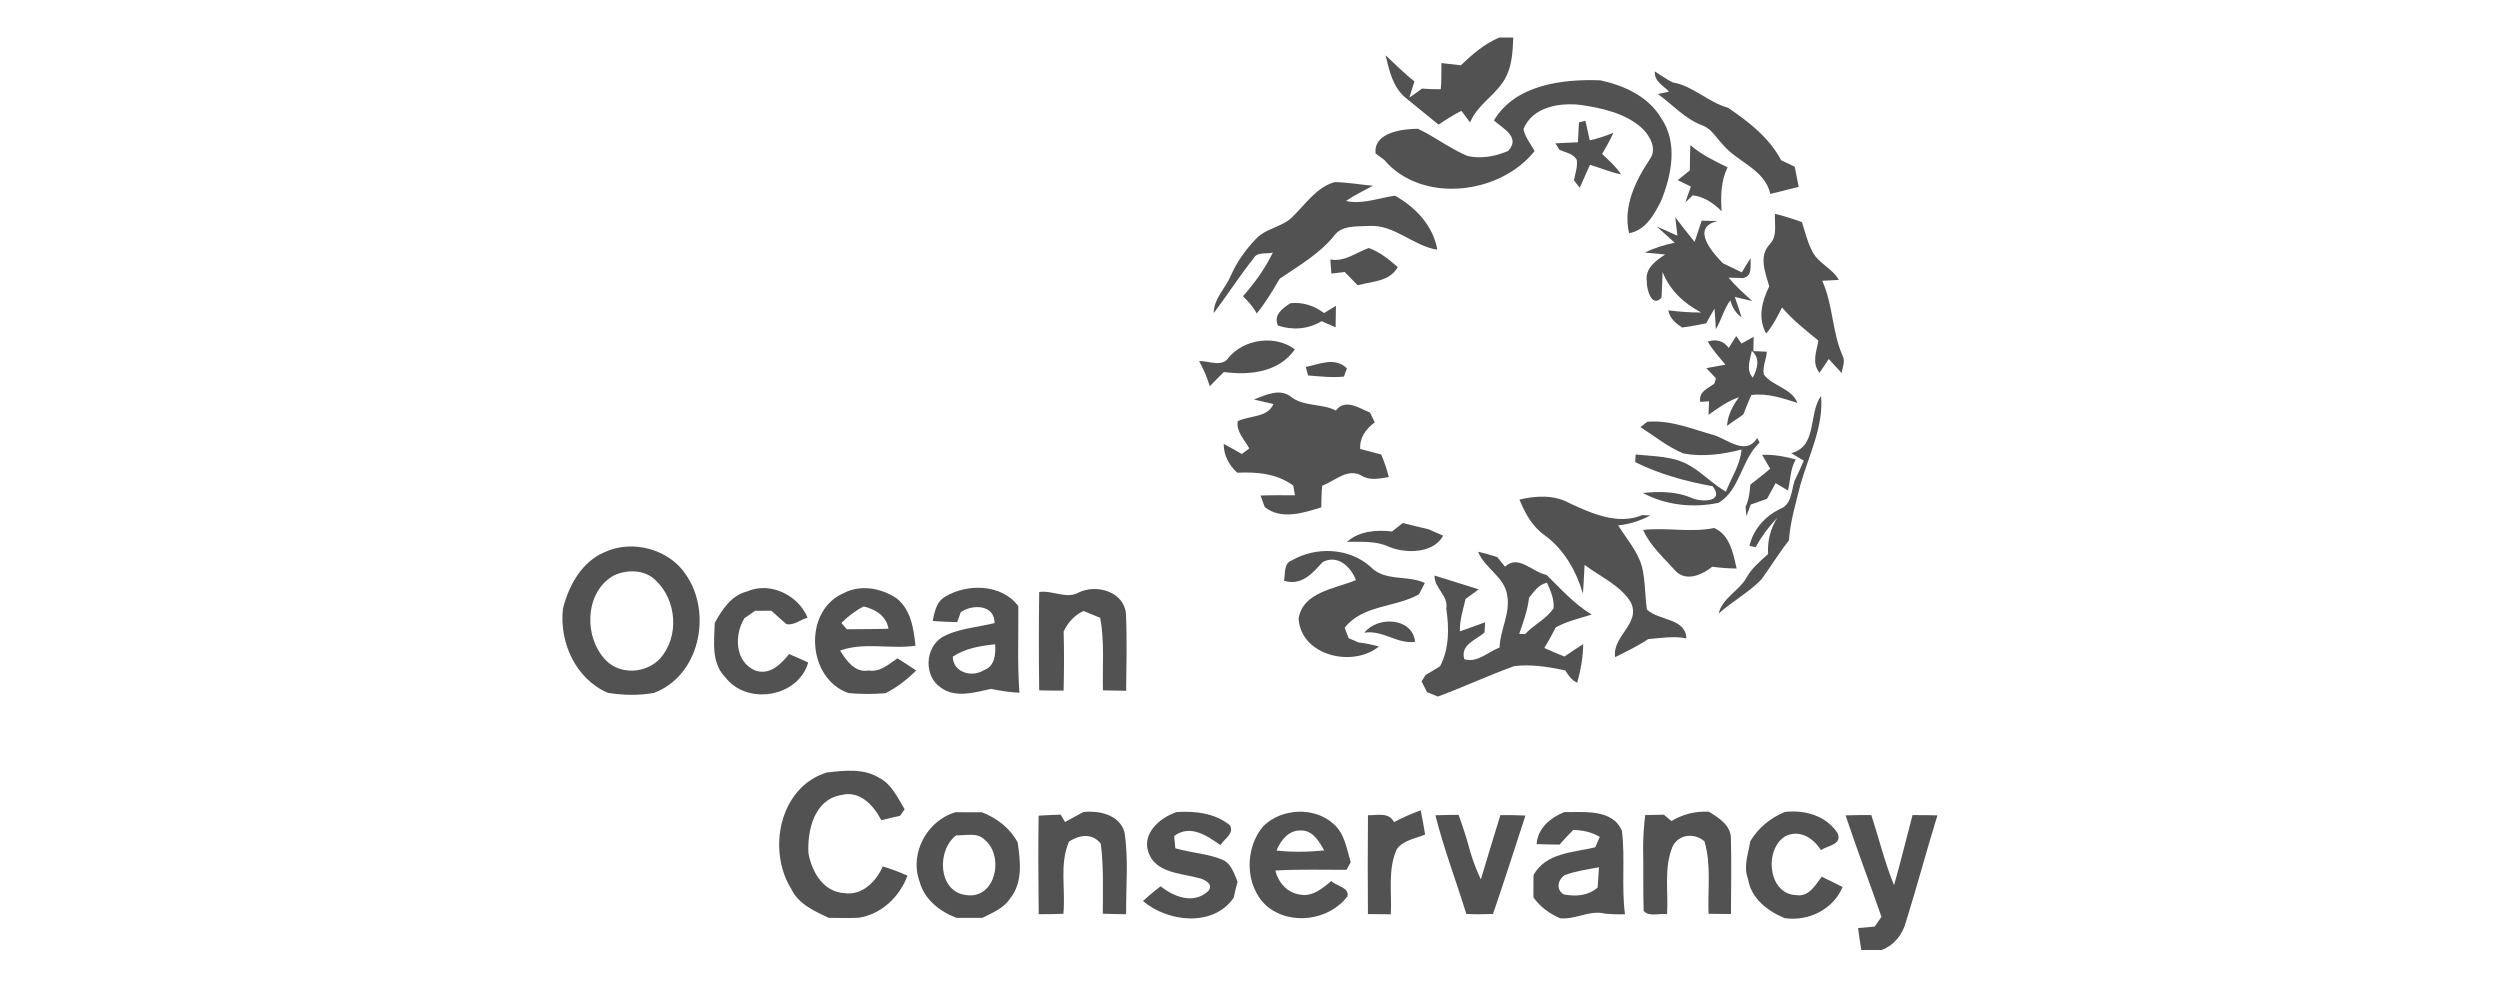 <svg width="200" height="80" viewBox="0 0 200 80" fill="none" xmlns="http://www.w3.org/2000/svg">
<path d="M119.947 3H121.062C121.018 4.05 120.975 5.139 120.504 6.103C119.809 7.544 118.22 8.293 117.607 9.796C117.434 9.562 117.085 9.098 116.912 8.867C116.277 9.187 115.672 9.566 115.087 9.972C114.216 9.262 113.34 8.551 112.469 7.841C111.433 7.005 111.138 5.647 110.844 4.417C111.609 5.12 112.328 5.873 113.156 6.509C113.014 6.939 112.881 7.372 112.751 7.806C113.093 7.571 113.431 7.333 113.764 7.087C114.263 7.126 114.761 7.146 115.26 7.138C115.334 6.443 115.303 5.74 115.311 5.046C115.829 5.108 116.351 5.167 116.869 5.221C117.784 4.343 118.761 3.5 119.947 3Z" fill="#525253"/>
<path d="M132.392 5.717C132.863 6.006 133.311 6.346 133.813 6.591C135.446 6.873 136.655 8.184 138.245 8.621C139.902 9.746 141.539 11.011 142.489 12.818C142.85 12.99 143.215 13.165 143.58 13.337C143.682 13.876 143.784 14.415 143.894 14.949C143.136 15.133 142.379 15.324 141.625 15.515C141.177 13.528 139.007 12.99 137.825 11.565C137.291 11.026 136.914 10.269 136.149 10.019C134.783 9.488 133.794 8.368 132.632 7.521L133.523 7.329C133.064 6.845 132.314 6.498 132.392 5.717Z" fill="#525253"/>
<path d="M119.513 9.64C121.197 6.779 125.001 6.306 128.031 6.427C129.931 6.837 131.858 7.712 132.887 9.437C134.253 11.42 133.731 14.016 132.875 16.097C132.333 17.174 131.638 18.424 130.327 18.658C129.825 16.526 130.834 14.469 131.988 12.736C132.592 11.912 131.988 10.843 131.344 10.238C129.994 9.035 128.145 8.645 126.406 8.387C124.706 8.204 122.602 8.563 121.876 10.323C122.005 10.979 122.453 11.506 122.771 12.08C120.007 15.574 113.727 16.331 110.728 12.779C110.559 12.654 110.217 12.408 110.049 12.283C109.852 10.597 112.196 10.308 113.44 10.3C114.795 10.956 116 11.881 117.385 12.474C118.488 12.728 119.611 12.513 120.636 12.084C121.684 11.003 120.259 10.288 119.513 9.64Z" fill="#525253"/>
<path d="M126.316 9.793C126.446 9.761 126.701 9.695 126.831 9.66C126.917 10.05 127.094 10.831 127.18 11.221C127.832 11.096 128.456 10.862 129.072 10.624C128.809 11.21 128.491 11.768 128.169 12.322C128.715 12.822 129.273 13.325 129.681 13.95C128.825 13.778 128.028 13.431 127.196 13.185C126.921 13.798 126.646 14.407 126.379 15.016C126.261 14.867 126.034 14.575 125.916 14.43C126.014 13.887 126.222 13.349 126.143 12.791C125.861 12.287 125.244 12.197 124.761 11.99C124.679 11.861 124.51 11.6 124.428 11.467C125.028 11.444 125.629 11.416 126.234 11.381C126.265 10.854 126.293 10.323 126.316 9.793Z" fill="#525253"/>
<path d="M135.226 11.604C136.105 12.381 137.165 12.869 138.202 13.392C137.668 14.493 137.652 15.707 137.727 16.897C137.083 16.261 136.341 15.734 135.418 15.625C135.273 15.765 134.978 16.046 134.829 16.191C134.971 15.765 135.116 15.344 135.273 14.926C135.01 14.797 134.48 14.543 134.217 14.415C134.543 14.157 134.861 13.891 135.187 13.626C135.19 12.951 135.202 12.279 135.226 11.604Z" fill="#525253"/>
<path d="M103.473 17.268C104.489 16.285 105.329 14.981 106.77 14.567C107.794 14.59 108.811 14.766 109.832 14.86C109.105 15.25 108.36 15.609 107.681 16.078C109.007 16.378 110.299 15.824 111.606 15.656C113.259 16.593 114.648 18.053 114.986 19.977C113.054 19.677 111.571 17.971 109.553 18.072C108.579 18.143 107.331 17.971 106.699 18.9C105.522 20.333 103.885 21.266 102.373 22.3C101.812 23.257 101.243 24.213 100.54 25.08C100.258 24.556 99.857 24.111 99.437 23.698C100.379 22.64 101.204 21.48 101.828 20.208C101.317 20.348 100.572 20.106 100.269 20.692C99.147 22.097 98.181 23.616 97.098 25.052C97.102 23.885 98.032 23.073 98.464 22.058C98.958 20.926 99.692 19.911 100.556 19.029C101.38 18.217 102.691 18.147 103.473 17.268Z" fill="#525253"/>
<path d="M141.998 17.104C142.728 17.284 143.446 17.514 144.156 17.768C144.392 18.514 144.573 19.282 144.926 19.989C145.358 21.031 146.563 21.414 147.108 22.394C146.775 22.409 146.111 22.445 145.778 22.46C146.649 24.385 146.559 26.555 147.415 28.476C147.646 28.917 147.383 29.397 147.34 29.85C146.987 29.475 146.641 29.1 146.3 28.722C146.115 28.995 145.746 29.549 145.562 29.826C144.926 29.026 145.318 28.14 145.472 27.25C144.459 26.411 143.415 25.61 142.563 24.599C142.194 25.329 141.829 26.063 141.291 26.684C140.608 25.431 140.946 24.111 141.538 22.913C141.236 21.82 140.667 20.512 141.581 19.536C142.221 18.869 141.943 17.928 141.998 17.104Z" fill="#525253"/>
<path d="M136.135 17.655L137.423 17.682C135.205 18.178 136.987 20.2 137.827 21.059C138.334 21.305 138.836 21.547 139.346 21.789C139.574 21.402 139.814 21.016 140.057 20.637C139.994 21.223 140.249 22.058 139.46 22.245C139.166 22.238 138.577 22.222 138.287 22.214C138.852 22.897 139.519 23.487 140.179 24.08C139.829 23.998 139.131 23.838 138.781 23.756C138.977 24.299 139.162 24.845 139.331 25.4C138.868 25.052 138.569 24.596 138.432 24.026C137.906 24.72 137.721 25.595 137.262 26.333C137.235 25.782 137.215 25.232 137.16 24.689C136.928 25.076 136.709 25.47 136.493 25.868C135.857 26.005 135.213 26.11 134.573 26.204C134.059 25.86 133.576 25.474 133.462 24.83C134.334 24.927 135.213 25.013 136.096 24.998C134.718 24.268 133.58 23.225 133.007 21.758C132.972 22.445 132.968 23.132 132.921 23.819C132.12 24.67 131.712 23.085 131.743 22.491C131.606 21.437 132.461 20.871 133.211 20.36C132.807 20.321 131.998 20.247 131.594 20.208C132.344 19.829 133.152 19.587 133.976 19.419L132.528 18.108L134.196 18.861L134.02 17.381C134.526 18.045 135.044 18.701 135.566 19.357C135.708 18.931 135.994 18.08 136.135 17.655Z" fill="#525253"/>
<path d="M106.428 20.758C107.562 20.973 108.489 20.2 109.494 19.841C110.385 20.149 111.119 20.762 111.822 21.367C111.167 22.538 109.753 22.511 108.611 22.819C108.265 22.468 107.916 22.113 107.574 21.758C107.307 21.789 106.777 21.855 106.51 21.886C106.483 21.508 106.455 21.133 106.428 20.758Z" fill="#525253"/>
<path d="M102.243 26.052C101.842 25.197 102.596 24.681 103.224 24.256C104.214 24.151 105.136 24.451 105.926 25.044C106.161 24.896 106.64 24.607 106.876 24.463C106.868 24.892 106.856 25.755 106.848 26.184C106.475 26.017 106.102 25.857 105.729 25.696C104.642 26.34 103.44 26.434 102.243 26.052Z" fill="#525253"/>
<path d="M138.296 27.836C138.497 27.515 138.697 27.199 138.897 26.883L139.325 27.484C139.568 27.348 140.051 27.074 140.291 26.938C140.287 27.227 140.275 27.8 140.271 28.089C140.542 28.101 141.083 28.125 141.35 28.136C141.315 28.753 140.977 29.335 141.111 29.963C141.829 30.92 143.325 31.041 143.8 32.235C142.595 31.853 141.386 31.431 140.102 31.603C139.89 32.122 139.662 32.629 139.466 33.153C139.038 33.473 138.583 33.746 138.163 34.074C138.214 33.211 138.618 32.462 139.117 31.778C138.218 32.083 137.445 32.641 136.679 33.184C136.687 32.914 136.711 32.376 136.722 32.106C136.546 32.118 136.196 32.138 136.02 32.149C135.867 31.341 136.64 31.064 137.138 30.705C137.174 30.596 137.244 30.377 137.28 30.268C137.025 29.994 136.766 29.721 136.51 29.452C136.891 29.381 137.657 29.241 138.037 29.171C137.535 28.577 137.005 27.996 136.616 27.32C137.335 27.106 137.896 27.277 138.296 27.836ZM140.145 28.066C140.008 28.784 139.655 29.581 140.224 30.213C140.612 29.467 140.828 28.667 140.145 28.066Z" fill="#525253"/>
<path d="M98.308 28.581C99.573 27.11 102.014 26.774 103.592 27.949C102.305 29.784 99.977 30.045 97.912 29.76C97.531 30.135 97.15 30.51 96.785 30.9C96.57 30.201 96.283 29.526 95.93 28.886C96.707 28.858 97.782 29.424 98.308 28.581Z" fill="#525253"/>
<path d="M104.461 29.358C105.572 29.132 106.785 28.534 107.751 29.467C107.672 29.686 107.59 29.909 107.515 30.127C106.554 30.229 105.6 30.108 104.645 30.037C104.598 29.869 104.508 29.53 104.461 29.358Z" fill="#525253"/>
<path d="M100.311 31.958C101.269 31.595 102.434 31.009 103.337 31.79C104.374 32.544 105.751 32.266 106.87 32.844C107.604 31.849 108.75 32.665 109.602 33.004C109.696 33.199 109.885 33.594 109.983 33.789C109.273 34.312 108.758 35.007 108.817 35.92C109.375 36.069 109.936 36.217 110.501 36.358C110.741 36.947 110.953 37.552 111.106 38.169C110.376 38.282 109.602 38.469 108.931 38.056C107.812 37.408 106.788 38.485 105.779 38.852C105.704 39.426 105.728 40.011 105.704 40.589C104.26 41.034 102.505 41.616 101.182 40.57C101.096 40.339 100.927 39.875 100.845 39.644C101.759 39.602 102.678 39.621 103.596 39.625C103.561 39.43 103.494 39.039 103.459 38.844C102.136 37.88 100.57 37.743 98.984 37.818C98.329 37.244 97.885 36.393 97.897 35.514C98.383 35.772 98.87 36.041 99.349 36.319C99.545 36.166 99.742 36.018 99.942 35.87C99.565 35.186 98.89 34.542 99.016 33.699C99.958 33.219 101.382 33.441 101.877 32.325C101.485 32.235 100.703 32.052 100.311 31.958Z" fill="#525253"/>
<path d="M145.686 31.673C145.902 34.109 144.705 36.428 144.046 38.735C143.677 40.222 143.221 41.694 143.115 43.232C142.322 44.231 141.663 45.324 140.913 46.355C139.896 47.401 138.581 48.108 137.494 49.084C137.785 47.846 139.08 47.3 139.692 46.257C140.116 45.48 140.795 44.907 141.447 44.325C141.384 43.283 141.628 42.319 142.173 41.428C141.498 42.135 140.921 42.92 140.446 43.775C140.281 43.739 140.12 43.708 139.959 43.673C140.262 42.361 141.16 41.343 142.354 40.737C143.335 40.398 143.3 39.301 143.563 38.465C143.83 37.938 144.065 37.396 144.301 36.853C143.963 36.654 143.633 36.455 143.3 36.256C145.435 35.678 144.634 33.133 145.686 31.673Z" fill="#525253"/>
<path d="M131.782 33.742C133.67 33.578 135.417 34.343 137.195 34.835C138.283 35.221 139.707 36.451 140.579 35.038C140.626 35.128 140.72 35.311 140.767 35.405C139.303 36.767 139.232 39.164 137.49 40.226C135.456 40.652 133.282 40.429 131.429 39.438C132.74 39.305 134.082 39.305 135.315 39.824C136.116 40.207 137.996 40.167 137.011 38.899C134.875 38.516 132.763 37.935 130.816 36.97C130.824 36.818 130.844 36.514 130.852 36.361C132.332 36.514 133.921 36.475 135.232 37.279C136.249 37.872 137.054 38.758 138.074 39.332C138.502 38.212 139.229 37.185 139.319 35.963C137.811 36.35 136.222 36.568 134.679 36.279C133.423 35.764 132.371 34.89 131.236 34.171C131.374 34.062 131.645 33.851 131.782 33.742Z" fill="#525253"/>
<path d="M140.968 36.389C141.882 36.346 142.781 36.518 143.661 36.756C143.213 37.513 143.245 38.415 143.037 39.242C142.703 39.047 142.377 38.848 142.051 38.649C141.82 39.067 141.592 39.488 141.36 39.906C140.928 40.058 140.493 40.211 140.061 40.363C139.947 40.671 139.829 40.976 139.715 41.284C139.696 41.101 139.66 40.734 139.645 40.546C139.908 39.992 139.982 39.379 140.025 38.774C140.555 38.348 141.105 37.946 141.615 37.497C141.454 37.22 141.129 36.666 140.968 36.389Z" fill="#525253"/>
<path d="M121.559 39.968C122.878 39.648 124.33 39.574 125.559 40.253C127.325 41.077 129.457 42.026 131.376 41.206C131.592 41.218 131.808 41.225 132.028 41.237C131.223 41.659 130.359 41.94 129.457 42.033C130.112 43.091 130.98 44.06 131.341 45.274C131.631 46.413 131.584 47.604 131.757 48.764C132.707 49.677 134.819 49.412 134.917 51.071C133.896 50.86 132.872 51.047 131.855 51.129C131.015 51.688 130.104 52.125 129.209 52.574C128.954 50.876 131.329 49.868 130.446 48.151C129.586 46.796 128.012 46.133 126.768 45.192C126.72 45.957 126.693 46.726 126.638 47.491C126.096 45.691 125.142 43.97 123.596 42.838C122.595 42.143 122.002 41.069 121.559 39.968Z" fill="#525253"/>
<path d="M111.361 42.518C111.648 42.291 111.934 42.065 112.221 41.842C112.904 42.01 113.587 42.186 114.278 42.338C114.572 42.467 115.157 42.724 115.452 42.853C114.702 44.263 112.519 44.309 111.153 43.759C110.086 43.244 108.9 43.361 107.754 43.345C108.755 42.479 110.093 42.373 111.361 42.518Z" fill="#525253"/>
<path d="M131.449 42.393C133.357 42.182 135.257 42.623 137.137 42.24C138.413 42.806 138.644 44.278 138.935 45.48C138.279 45.48 137.628 45.422 136.98 45.34C136.168 45.988 134.88 46.574 134.028 45.656C133.106 44.629 132.011 43.669 131.449 42.393Z" fill="#525253"/>
<path d="M48.384 44.165C50.618 43.134 53.562 43.938 54.9 46.011C56.989 49.072 55.972 54.065 52.31 55.435C51.089 55.65 49.852 55.626 48.628 55.427C46.045 54.319 44.73 51.375 45.036 48.682C45.511 46.827 46.531 44.942 48.384 44.165ZM49.13 46.027C46.755 47.323 46.681 50.989 48.463 52.812C49.613 54.022 51.709 53.877 52.812 52.675C54.355 50.93 54.151 48.03 52.467 46.441C51.619 45.566 50.182 45.539 49.13 46.027Z" fill="#525253"/>
<path d="M103.335 44.836C105.286 43.708 107.924 43.814 109.639 45.34C110.793 46.55 112.583 45.976 113.985 46.64C113.867 46.866 113.635 47.319 113.518 47.546C111.606 48.619 109.015 48.377 107.574 50.22C107.653 50.427 107.81 50.844 107.889 51.055C108.085 51.137 108.477 51.305 108.674 51.391C109.227 51.461 109.777 51.57 110.314 51.719C108.222 53.432 104.081 52.464 103.889 49.498C104.203 47.362 106.817 47.093 108.473 46.41C108.069 45.332 107.001 44.325 105.8 44.973C104.992 45.883 104.089 46.901 102.719 46.453C102.84 45.918 102.668 45.075 103.335 44.836Z" fill="#525253"/>
<path d="M118.247 44.138C118.765 44.259 119.275 44.399 119.781 44.567C119.986 44.825 120.194 45.078 120.406 45.336C121.454 44.321 122.596 45.781 123.723 45.992C124.869 47.112 125.944 48.326 127.334 49.166C126.364 49.466 125.363 49.697 124.468 50.184C124.182 50.747 123.872 51.297 123.546 51.84C124.08 52.074 124.614 52.312 125.159 52.523C125.65 52.183 126.145 51.847 126.655 51.531C126.647 52.578 126.455 53.608 126.18 54.619C125.736 54.42 125.462 54.034 125.226 53.632C123.887 53.35 122.51 53.124 121.14 53.288C119.079 54.03 117.089 54.963 115.032 55.724C114.816 55.638 114.384 55.462 114.168 55.377C114.023 55.084 113.874 54.799 113.725 54.51C113.807 54.381 113.968 54.127 114.05 53.998C114.435 53.772 114.82 53.542 115.201 53.307C115.954 51.855 115.931 50.259 115.703 48.685C115.891 47.651 114.733 47.054 114.765 46.05C115.95 46.398 117.116 46.792 118.298 47.147C117.952 47.409 117.599 47.667 117.246 47.916C117.049 48.775 116.763 49.615 116.79 50.508C117.466 50.282 118.133 50.017 118.808 49.782C118.796 49.985 118.777 50.391 118.765 50.598C118.074 51.207 116.806 51.57 117.144 52.734C118.176 53.058 119.055 52.144 119.966 51.801C120.009 50.38 120.841 49.06 120.578 47.632C120.374 46.144 118.777 45.477 118.247 44.138ZM122.325 47.815C122.211 48.814 121.87 49.763 121.536 50.708C121.693 50.715 121.85 50.719 122.011 50.727C122.698 49.966 123.715 49.529 124.28 48.666C124.359 47.936 124.044 47.264 123.758 46.62C123.067 46.761 122.729 47.339 122.325 47.815Z" fill="#525253"/>
<path d="M67.456 47.468C68.818 46.737 70.466 47.034 71.711 47.854C72.873 48.752 73.096 50.298 73.238 51.66C71.24 51.949 69.132 51.348 67.204 52.047C67.711 52.839 68.386 53.842 69.489 53.639C70.407 53.795 71.098 53.128 71.797 52.667C72.303 52.983 72.806 53.307 73.297 53.643C72.562 54.361 71.754 55.006 70.828 55.459C69.846 55.533 68.861 55.541 67.883 55.447C64.555 54.307 64.229 48.889 67.456 47.468ZM67.31 49.837C67.42 49.962 67.636 50.216 67.746 50.341C68.857 50.325 69.968 50.333 71.079 50.298C70.898 49.271 70.046 48.74 69.093 48.518C68.425 48.853 67.836 49.314 67.31 49.837Z" fill="#525253"/>
<path d="M75.603 47.741C77.389 46.656 80.156 46.71 81.467 48.498C81.479 50.805 81.389 53.116 81.553 55.419C80.788 55.388 80.03 55.263 79.281 55.111C77.989 55.388 76.447 55.872 75.273 55.013C73.883 54.104 73.989 51.797 75.406 50.953C76.682 50.263 78.182 50.196 79.567 49.845C79.563 48.358 77.817 48.319 76.863 48.97C76.792 49.169 76.647 49.572 76.576 49.771C75.921 49.755 75.265 49.732 74.613 49.677C74.766 48.97 74.904 48.135 75.603 47.741ZM76.223 52.531C76.239 53.803 77.758 54.233 78.731 53.604C79.603 53.284 79.654 52.332 79.614 51.543C78.433 51.668 77.228 51.859 76.223 52.531Z" fill="#525253"/>
<path d="M59.769 47.315C61.61 46.503 63.871 47.612 64.609 49.419C64.04 49.56 63.518 50.056 62.909 49.927C62.497 49.579 62.108 49.212 61.708 48.857C61.382 48.857 60.735 48.861 60.409 48.865C60.197 49.013 59.765 49.306 59.553 49.455C58.729 50.793 58.784 52.917 60.389 53.628C61.571 54.065 62.45 53.147 63.137 52.328C63.647 52.542 64.154 52.765 64.656 52.999C63.867 55.786 59.757 56.454 58.03 54.186C56.876 53.019 57.139 51.321 57.178 49.837C57.771 48.764 58.489 47.635 59.769 47.315Z" fill="#525253"/>
<path d="M86.327 47.386C87.752 46.706 89.935 47.35 90.076 49.107C90.17 51.157 90.115 53.21 90.092 55.263C89.472 55.255 88.851 55.244 88.235 55.228C88.188 53.296 88.372 51.344 88.019 49.427C87.576 49.248 87.128 49.064 86.684 48.881C85.95 49.212 85.432 49.806 85.091 50.52C85.134 52.093 85.13 53.67 85.087 55.248C84.435 55.252 83.787 55.244 83.136 55.228C83.1 52.605 83.1 49.978 83.136 47.358C84.219 47.206 85.311 47.963 86.327 47.386Z" fill="#525253"/>
<path d="M109.146 50.618C110.21 49.263 113.014 49.392 113.206 51.348C111.761 51.539 110.619 50.38 109.146 50.618Z" fill="#525253"/>
<path d="M66.15 61.798C67.531 61.642 69.097 61.451 70.342 62.231C71.351 62.747 71.806 63.824 72.371 64.738C72.281 64.867 72.1 65.128 72.01 65.261C71.508 65.37 71.005 65.491 70.507 65.616C69.882 64.421 68.779 63.196 67.268 63.609C65.145 63.98 64.579 66.416 64.674 68.239C64.933 69.723 65.855 71.359 67.543 71.448C68.992 71.671 70.087 70.507 70.628 69.313C71.3 69.516 71.955 69.766 72.599 70.051C71.979 71.733 70.53 73.127 68.725 73.416C67.912 73.463 67.096 73.435 66.283 73.427C65.148 72.881 63.885 72.334 63.311 71.132C61.357 68.029 62.35 62.954 66.15 61.798Z" fill="#525253"/>
<path d="M111.523 65.768C112.21 65.409 112.921 65.089 113.655 64.824C113.792 65.468 113.902 66.112 114.008 66.764C113.231 67.088 112.277 67.205 111.747 67.927C111.005 69.559 111.358 71.405 111.264 73.142C110.651 73.142 110.043 73.139 109.434 73.127C109.418 70.492 109.411 67.853 109.438 65.218C110.172 65.23 111.115 64.952 111.523 65.768Z" fill="#525253"/>
<path d="M73.57 70.531C72.73 68.286 74.167 65.612 76.471 64.972C77.17 64.984 77.869 64.984 78.567 64.984C79.761 65.456 80.805 66.252 81.413 67.396C81.633 68.887 81.837 70.609 80.813 71.87C80.306 72.666 79.392 73.025 78.579 73.431C77.892 73.431 77.201 73.431 76.51 73.427C75.188 72.924 73.939 71.948 73.57 70.531ZM76.499 66.826C74.897 68.028 75.05 71.362 77.303 71.608C79.678 71.948 80.365 68.442 78.756 67.166C78.171 66.565 77.24 66.861 76.499 66.826Z" fill="#525253"/>
<path d="M83.088 65.253C83.673 65.214 84.266 65.191 84.855 65.171C84.941 65.319 85.114 65.612 85.2 65.76C85.691 65.495 86.182 65.226 86.672 64.96C87.94 64.828 89.561 65.179 89.958 66.573C90.299 68.739 90.068 70.953 90.091 73.138C89.467 73.131 88.847 73.119 88.223 73.096C88.231 71.23 88.294 69.36 88.066 67.501C87.383 66.623 86.37 66.783 85.522 67.322C84.733 69.153 85.263 71.179 85.071 73.103C84.411 73.131 83.752 73.142 83.096 73.135C83.069 70.507 83.049 67.88 83.088 65.253Z" fill="#525253"/>
<path d="M91.885 68.22C91.316 66.678 92.796 65.409 94.134 64.964C95.622 64.87 97.177 65.046 98.378 66.006C98.794 66.678 97.926 67.103 97.64 67.611C96.556 66.853 95.218 65.921 93.934 66.881C93.966 67.205 93.993 67.533 94.024 67.861C95.316 68.247 96.701 68.278 97.938 68.844C98.546 69.211 98.743 69.926 99.006 70.535C98.888 70.964 98.786 71.394 98.692 71.823C97.051 74.192 93.428 73.771 91.434 72.081C91.889 71.671 92.356 71.269 92.851 70.902C93.895 71.741 95.453 72.354 96.607 71.331C97.216 70.765 96.297 70.297 95.838 70.23C94.444 69.852 92.47 69.832 91.885 68.22Z" fill="#525253"/>
<path d="M101.082 66.073C102.558 64.648 105.156 64.523 106.691 65.921C107.578 66.69 107.732 67.912 108.057 68.973C107.975 69.129 107.806 69.434 107.724 69.586C105.828 69.59 103.928 69.531 102.032 69.641C102.252 70.593 102.994 71.44 104.002 71.565C104.984 71.768 105.808 71.066 106.503 70.484C106.903 70.89 107.959 70.98 107.798 71.702C106.318 73.666 103.162 74.079 101.29 72.44C99.567 70.828 99.563 67.822 101.082 66.073ZM102.122 68.044C103.386 68.181 104.67 68.165 105.938 68.032C105.533 67.318 104.992 66.381 104.034 66.44C103.088 66.412 102.436 67.252 102.122 68.044Z" fill="#525253"/>
<path d="M120.031 65.21C120.699 65.198 121.366 65.206 122.033 65.245C121.181 67.876 120.337 70.507 119.439 73.119C118.728 73.146 118.018 73.15 117.307 73.119C116.491 70.484 115.509 67.896 114.83 65.222C115.446 65.202 116.067 65.191 116.687 65.187C117.048 66.178 117.37 67.181 117.637 68.204C117.868 68.934 118.131 69.66 118.469 70.355C118.987 68.638 119.501 66.92 120.031 65.21Z" fill="#525253"/>
<path d="M122.929 67.529C123.023 66.248 124.028 65.421 125.139 64.968C126.717 64.98 129.009 64.703 129.755 66.463C130.022 68.673 129.708 70.921 129.999 73.138C129.469 73.158 128.939 73.142 128.409 73.092C127.176 72.779 126.05 73.584 124.813 73.463C123.961 73.092 123.204 72.549 122.674 71.788C122.674 71.191 122.678 70.597 122.678 70.008C123.675 68.204 125.853 68.212 127.62 67.783C127.71 67.576 127.891 67.162 127.981 66.951C127.333 66.565 126.603 66.412 125.857 66.397C125.48 66.775 125.115 67.166 124.766 67.568C124.154 67.564 123.541 67.548 122.929 67.529ZM125.178 70.012C124.621 70.382 124.456 71.155 125.088 71.55C126.042 71.741 127.055 71.667 127.812 71.003C127.851 70.464 127.887 69.922 127.918 69.383C127 69.555 126.058 69.68 125.178 70.012Z" fill="#525253"/>
<path d="M131.614 65.206C132.109 65.194 132.611 65.183 133.11 65.175C133.263 65.304 133.565 65.558 133.714 65.686C134.621 65.128 135.649 64.882 136.713 64.937C137.49 65.425 138.448 66.002 138.472 67.033C138.523 69.063 138.487 71.093 138.476 73.123C137.879 73.119 137.282 73.115 136.686 73.103C136.607 71.171 136.917 69.192 136.356 67.306C135.563 66.608 134.303 66.729 133.812 67.708C133.094 69.434 133.479 71.327 133.365 73.135C132.756 73.037 131.952 73.381 131.492 72.877C131.437 71.187 131.488 69.496 131.449 67.806C131.453 66.936 131.516 66.069 131.614 65.206Z" fill="#525253"/>
<path d="M140.025 67.295C140.665 66.229 141.635 65.429 142.789 64.956C144.39 64.773 146.11 65.253 147.016 66.67C147.378 67.58 146.216 67.634 145.678 68.005C145.085 67.092 144.072 66.377 142.938 66.842C141.101 67.767 141.38 71.546 143.699 71.608C144.708 71.776 145.226 70.808 145.737 70.137C146.298 70.402 146.852 70.683 147.409 70.964C146.643 72.756 144.693 73.728 142.777 73.451C141.415 72.889 140.084 71.878 139.849 70.332C139.448 69.329 139.864 68.298 140.025 67.295Z" fill="#525253"/>
<path d="M147.645 65.23C148.328 65.206 149.018 65.202 149.705 65.206C150.318 67.072 150.773 68.993 151.523 70.812C152.057 68.954 152.504 67.072 153.003 65.206C153.666 65.202 154.326 65.214 154.993 65.23C154.121 68.06 153.36 70.921 152.477 73.744C152.21 74.755 151.531 75.625 150.53 76H148.901C148.81 75.414 148.72 74.829 148.646 74.243C148.979 74.216 149.643 74.157 149.976 74.126C150.114 73.931 150.384 73.541 150.518 73.346C149.576 70.636 148.551 67.951 147.645 65.23Z" fill="#525253"/>
</svg>
